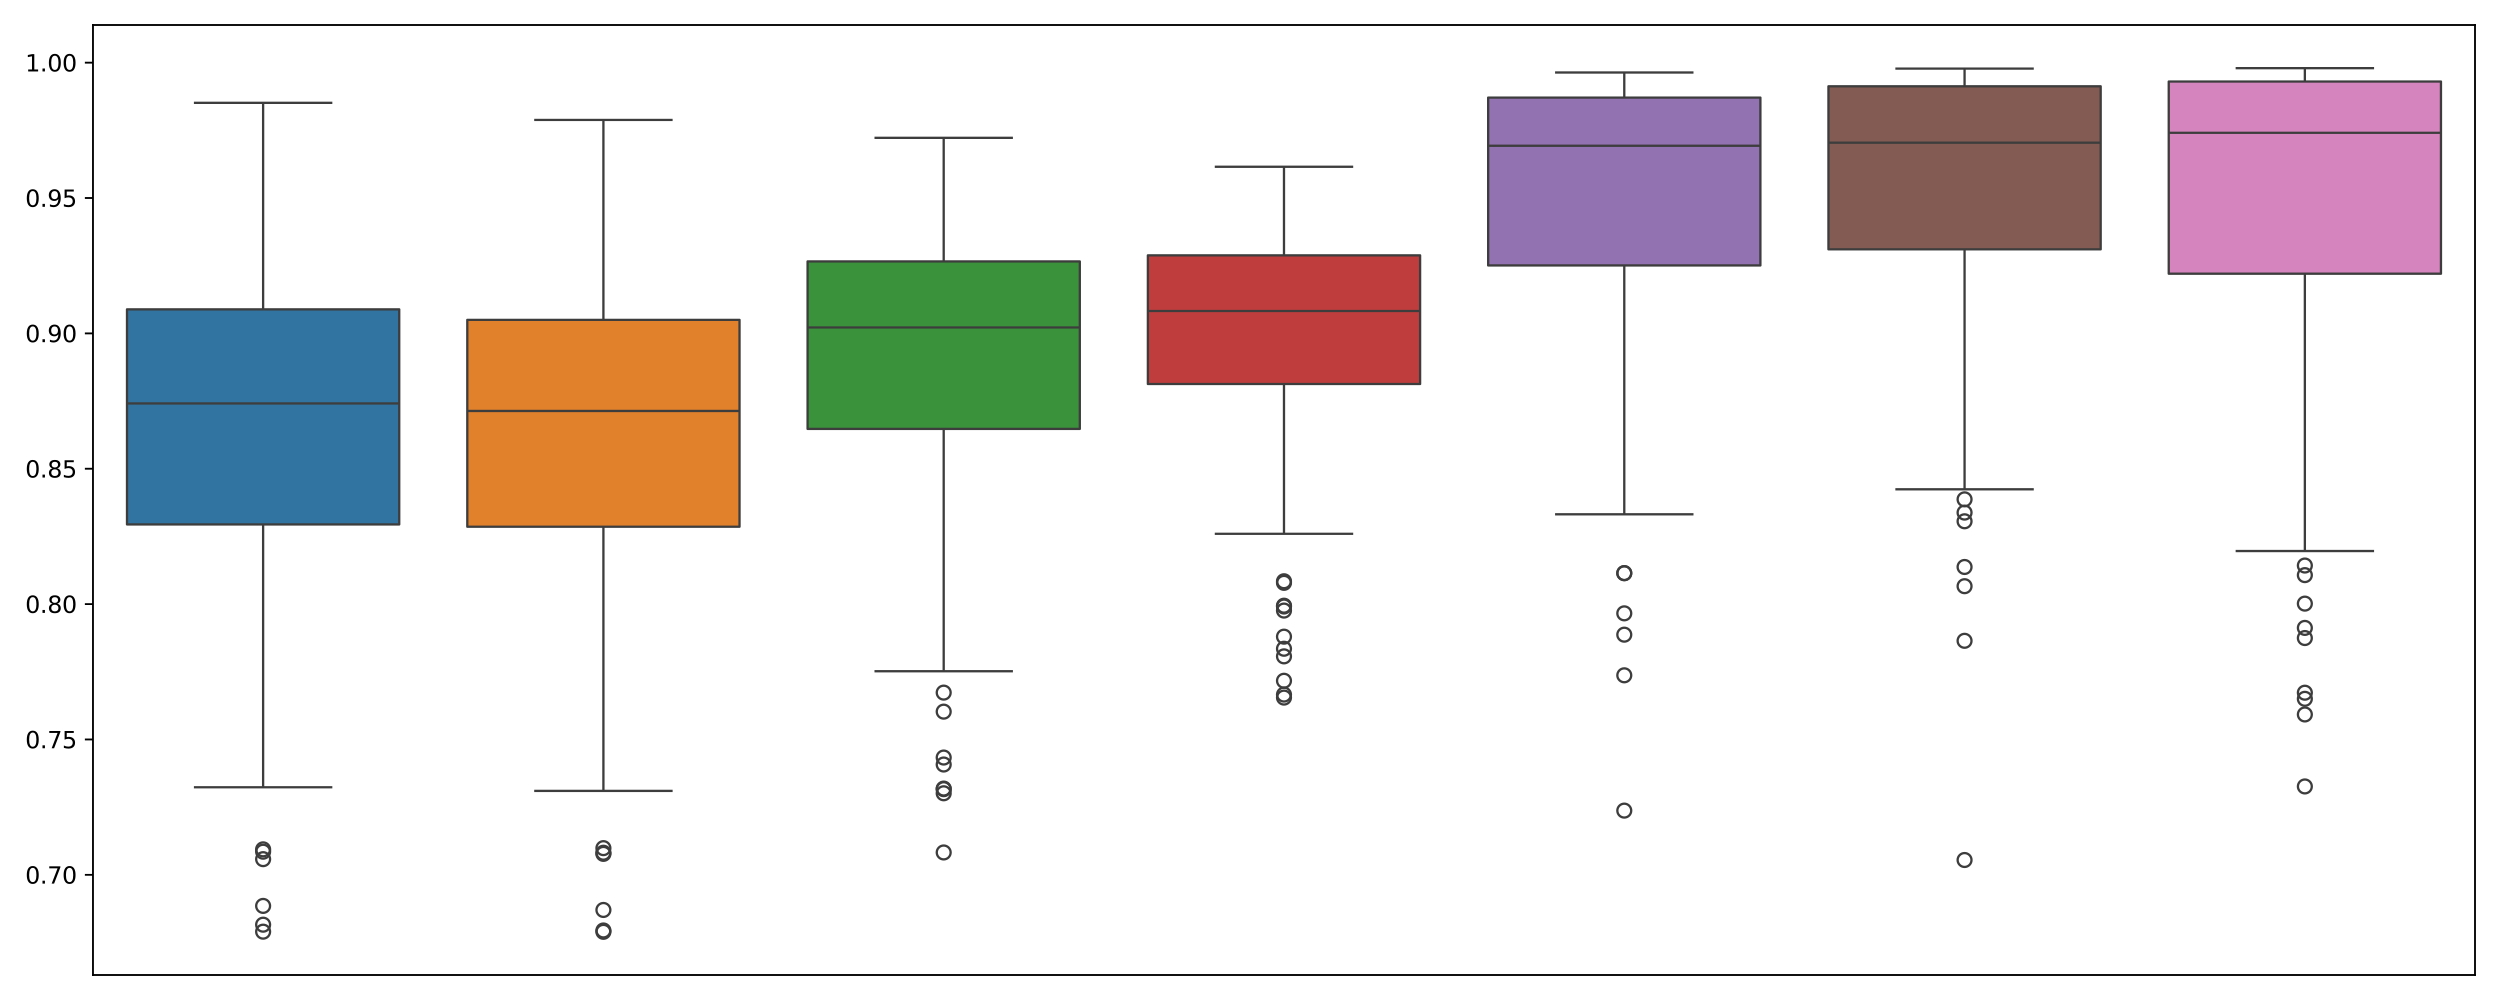 <?xml version="1.0" encoding="utf-8" standalone="no"?>
<!DOCTYPE svg PUBLIC "-//W3C//DTD SVG 1.1//EN"
  "http://www.w3.org/Graphics/SVG/1.1/DTD/svg11.dtd">
<svg xmlns:xlink="http://www.w3.org/1999/xlink" width="1080pt" height="432pt" viewBox="0 0 1080 432" xmlns="http://www.w3.org/2000/svg" version="1.1">
 <defs>
  <style type="text/css">*{stroke-linejoin: round; stroke-linecap: butt}</style>
 </defs>
 <g id="figure_1">
  <g id="patch_1">
   <path d="M 0 432 
L 1080 432 
L 1080 0 
L 0 0 
z
" style="fill: #ffffff"/>
  </g>
  <g id="axes_1">
   <g id="patch_2">
    <path d="M 40.165 421.2 
L 1069.2 421.2 
L 1069.2 10.8 
L 40.165 10.8 
z
" style="fill: #ffffff"/>
   </g>
   <g id="matplotlib.axis_1"/>
   <g id="matplotlib.axis_2">
    <g id="ytick_1">
     <g id="line2d_1">
      <defs>
       <path id="mfa5cc6e76e" d="M 0 0 
L -3.5 0 
" style="stroke: #000000; stroke-width: 0.8"/>
      </defs>
      <g>
       <use xlink:href="#mfa5cc6e76e" x="40.165" y="377.926" style="stroke: #000000; stroke-width: 0.8"/>
      </g>
     </g>
     <g id="text_1">
      <!-- 0.70 -->
      <g transform="translate(10.899 381.725) scale(0.1 -0.1)">
       <defs>
        <path id="DejaVuSans-30" d="M 2034 4250 
Q 1547 4250 1301 3770 
Q 1056 3291 1056 2328 
Q 1056 1369 1301 889 
Q 1547 409 2034 409 
Q 2525 409 2770 889 
Q 3016 1369 3016 2328 
Q 3016 3291 2770 3770 
Q 2525 4250 2034 4250 
z
M 2034 4750 
Q 2819 4750 3233 4129 
Q 3647 3509 3647 2328 
Q 3647 1150 3233 529 
Q 2819 -91 2034 -91 
Q 1250 -91 836 529 
Q 422 1150 422 2328 
Q 422 3509 836 4129 
Q 1250 4750 2034 4750 
z
" transform="scale(0.016)"/>
        <path id="DejaVuSans-2e" d="M 684 794 
L 1344 794 
L 1344 0 
L 684 0 
L 684 794 
z
" transform="scale(0.016)"/>
        <path id="DejaVuSans-37" d="M 525 4666 
L 3525 4666 
L 3525 4397 
L 1831 0 
L 1172 0 
L 2766 4134 
L 525 4134 
L 525 4666 
z
" transform="scale(0.016)"/>
       </defs>
       <use xlink:href="#DejaVuSans-30"/>
       <use xlink:href="#DejaVuSans-2e" x="63.623"/>
       <use xlink:href="#DejaVuSans-37" x="95.41"/>
       <use xlink:href="#DejaVuSans-30" x="159.033"/>
      </g>
     </g>
    </g>
    <g id="ytick_2">
     <g id="line2d_2">
      <g>
       <use xlink:href="#mfa5cc6e76e" x="40.165" y="319.449" style="stroke: #000000; stroke-width: 0.8"/>
      </g>
     </g>
     <g id="text_2">
      <!-- 0.75 -->
      <g transform="translate(10.899 323.249) scale(0.1 -0.1)">
       <defs>
        <path id="DejaVuSans-35" d="M 691 4666 
L 3169 4666 
L 3169 4134 
L 1269 4134 
L 1269 2991 
Q 1406 3038 1543 3061 
Q 1681 3084 1819 3084 
Q 2600 3084 3056 2656 
Q 3513 2228 3513 1497 
Q 3513 744 3044 326 
Q 2575 -91 1722 -91 
Q 1428 -91 1123 -41 
Q 819 9 494 109 
L 494 744 
Q 775 591 1075 516 
Q 1375 441 1709 441 
Q 2250 441 2565 725 
Q 2881 1009 2881 1497 
Q 2881 1984 2565 2268 
Q 2250 2553 1709 2553 
Q 1456 2553 1204 2497 
Q 953 2441 691 2322 
L 691 4666 
z
" transform="scale(0.016)"/>
       </defs>
       <use xlink:href="#DejaVuSans-30"/>
       <use xlink:href="#DejaVuSans-2e" x="63.623"/>
       <use xlink:href="#DejaVuSans-37" x="95.41"/>
       <use xlink:href="#DejaVuSans-35" x="159.033"/>
      </g>
     </g>
    </g>
    <g id="ytick_3">
     <g id="line2d_3">
      <g>
       <use xlink:href="#mfa5cc6e76e" x="40.165" y="260.973" style="stroke: #000000; stroke-width: 0.8"/>
      </g>
     </g>
     <g id="text_3">
      <!-- 0.80 -->
      <g transform="translate(10.899 264.772) scale(0.1 -0.1)">
       <defs>
        <path id="DejaVuSans-38" d="M 2034 2216 
Q 1584 2216 1326 1975 
Q 1069 1734 1069 1313 
Q 1069 891 1326 650 
Q 1584 409 2034 409 
Q 2484 409 2743 651 
Q 3003 894 3003 1313 
Q 3003 1734 2745 1975 
Q 2488 2216 2034 2216 
z
M 1403 2484 
Q 997 2584 770 2862 
Q 544 3141 544 3541 
Q 544 4100 942 4425 
Q 1341 4750 2034 4750 
Q 2731 4750 3128 4425 
Q 3525 4100 3525 3541 
Q 3525 3141 3298 2862 
Q 3072 2584 2669 2484 
Q 3125 2378 3379 2068 
Q 3634 1759 3634 1313 
Q 3634 634 3220 271 
Q 2806 -91 2034 -91 
Q 1263 -91 848 271 
Q 434 634 434 1313 
Q 434 1759 690 2068 
Q 947 2378 1403 2484 
z
M 1172 3481 
Q 1172 3119 1398 2916 
Q 1625 2713 2034 2713 
Q 2441 2713 2670 2916 
Q 2900 3119 2900 3481 
Q 2900 3844 2670 4047 
Q 2441 4250 2034 4250 
Q 1625 4250 1398 4047 
Q 1172 3844 1172 3481 
z
" transform="scale(0.016)"/>
       </defs>
       <use xlink:href="#DejaVuSans-30"/>
       <use xlink:href="#DejaVuSans-2e" x="63.623"/>
       <use xlink:href="#DejaVuSans-38" x="95.41"/>
       <use xlink:href="#DejaVuSans-30" x="159.033"/>
      </g>
     </g>
    </g>
    <g id="ytick_4">
     <g id="line2d_4">
      <g>
       <use xlink:href="#mfa5cc6e76e" x="40.165" y="202.496" style="stroke: #000000; stroke-width: 0.8"/>
      </g>
     </g>
     <g id="text_4">
      <!-- 0.85 -->
      <g transform="translate(10.899 206.295) scale(0.1 -0.1)">
       <use xlink:href="#DejaVuSans-30"/>
       <use xlink:href="#DejaVuSans-2e" x="63.623"/>
       <use xlink:href="#DejaVuSans-38" x="95.41"/>
       <use xlink:href="#DejaVuSans-35" x="159.033"/>
      </g>
     </g>
    </g>
    <g id="ytick_5">
     <g id="line2d_5">
      <g>
       <use xlink:href="#mfa5cc6e76e" x="40.165" y="144.019" style="stroke: #000000; stroke-width: 0.8"/>
      </g>
     </g>
     <g id="text_5">
      <!-- 0.90 -->
      <g transform="translate(10.899 147.818) scale(0.1 -0.1)">
       <defs>
        <path id="DejaVuSans-39" d="M 703 97 
L 703 672 
Q 941 559 1184 500 
Q 1428 441 1663 441 
Q 2288 441 2617 861 
Q 2947 1281 2994 2138 
Q 2813 1869 2534 1725 
Q 2256 1581 1919 1581 
Q 1219 1581 811 2004 
Q 403 2428 403 3163 
Q 403 3881 828 4315 
Q 1253 4750 1959 4750 
Q 2769 4750 3195 4129 
Q 3622 3509 3622 2328 
Q 3622 1225 3098 567 
Q 2575 -91 1691 -91 
Q 1453 -91 1209 -44 
Q 966 3 703 97 
z
M 1959 2075 
Q 2384 2075 2632 2365 
Q 2881 2656 2881 3163 
Q 2881 3666 2632 3958 
Q 2384 4250 1959 4250 
Q 1534 4250 1286 3958 
Q 1038 3666 1038 3163 
Q 1038 2656 1286 2365 
Q 1534 2075 1959 2075 
z
" transform="scale(0.016)"/>
       </defs>
       <use xlink:href="#DejaVuSans-30"/>
       <use xlink:href="#DejaVuSans-2e" x="63.623"/>
       <use xlink:href="#DejaVuSans-39" x="95.41"/>
       <use xlink:href="#DejaVuSans-30" x="159.033"/>
      </g>
     </g>
    </g>
    <g id="ytick_6">
     <g id="line2d_6">
      <g>
       <use xlink:href="#mfa5cc6e76e" x="40.165" y="85.542" style="stroke: #000000; stroke-width: 0.8"/>
      </g>
     </g>
     <g id="text_6">
      <!-- 0.95 -->
      <g transform="translate(10.899 89.342) scale(0.1 -0.1)">
       <use xlink:href="#DejaVuSans-30"/>
       <use xlink:href="#DejaVuSans-2e" x="63.623"/>
       <use xlink:href="#DejaVuSans-39" x="95.41"/>
       <use xlink:href="#DejaVuSans-35" x="159.033"/>
      </g>
     </g>
    </g>
    <g id="ytick_7">
     <g id="line2d_7">
      <g>
       <use xlink:href="#mfa5cc6e76e" x="40.165" y="27.066" style="stroke: #000000; stroke-width: 0.8"/>
      </g>
     </g>
     <g id="text_7">
      <!-- 1.00 -->
      <g transform="translate(10.899 30.865) scale(0.1 -0.1)">
       <defs>
        <path id="DejaVuSans-31" d="M 794 531 
L 1825 531 
L 1825 4091 
L 703 3866 
L 703 4441 
L 1819 4666 
L 2450 4666 
L 2450 531 
L 3481 531 
L 3481 0 
L 794 0 
L 794 531 
z
" transform="scale(0.016)"/>
       </defs>
       <use xlink:href="#DejaVuSans-31"/>
       <use xlink:href="#DejaVuSans-2e" x="63.623"/>
       <use xlink:href="#DejaVuSans-30" x="95.41"/>
       <use xlink:href="#DejaVuSans-30" x="159.033"/>
      </g>
     </g>
    </g>
   </g>
   <g id="patch_3">
    <path d="M 54.865 226.552 
L 172.47 226.552 
L 172.47 133.636 
L 54.865 133.636 
L 54.865 226.552 
z
" clip-path="url(#p08ecd154d4)" style="fill: #3274a1; stroke: #3d3d3d; stroke-linejoin: miter"/>
   </g>
   <g id="line2d_8">
    <path d="M 113.668 226.552 
L 113.668 340.1 
" clip-path="url(#p08ecd154d4)" style="fill: none; stroke: #3d3d3d"/>
   </g>
   <g id="line2d_9">
    <path d="M 113.668 133.636 
L 113.668 44.428 
" clip-path="url(#p08ecd154d4)" style="fill: none; stroke: #3d3d3d"/>
   </g>
   <g id="line2d_10">
    <path d="M 84.266 340.1 
L 143.069 340.1 
" clip-path="url(#p08ecd154d4)" style="fill: none; stroke: #3d3d3d; stroke-linecap: square"/>
   </g>
   <g id="line2d_11">
    <path d="M 84.266 44.428 
L 143.069 44.428 
" clip-path="url(#p08ecd154d4)" style="fill: none; stroke: #3d3d3d; stroke-linecap: square"/>
   </g>
   <g id="line2d_12">
    <defs>
     <path id="m625910e186" d="M 0 3 
C 0.796 3 1.559 2.684 2.121 2.121 
C 2.684 1.559 3 0.796 3 0 
C 3 -0.796 2.684 -1.559 2.121 -2.121 
C 1.559 -2.684 0.796 -3 0 -3 
C -0.796 -3 -1.559 -2.684 -2.121 -2.121 
C -2.684 -1.559 -3 -0.796 -3 0 
C -3 0.796 -2.684 1.559 -2.121 2.121 
C -1.559 2.684 -0.796 3 0 3 
z
" style="stroke: #3d3d3d"/>
    </defs>
    <g clip-path="url(#p08ecd154d4)">
     <use xlink:href="#m625910e186" x="113.668" y="391.353" style="fill-opacity: 0; stroke: #3d3d3d"/>
     <use xlink:href="#m625910e186" x="113.668" y="367.932" style="fill-opacity: 0; stroke: #3d3d3d"/>
     <use xlink:href="#m625910e186" x="113.668" y="399.465" style="fill-opacity: 0; stroke: #3d3d3d"/>
     <use xlink:href="#m625910e186" x="113.668" y="371.154" style="fill-opacity: 0; stroke: #3d3d3d"/>
     <use xlink:href="#m625910e186" x="113.668" y="402.482" style="fill-opacity: 0; stroke: #3d3d3d"/>
     <use xlink:href="#m625910e186" x="113.668" y="366.922" style="fill-opacity: 0; stroke: #3d3d3d"/>
    </g>
   </g>
   <g id="patch_4">
    <path d="M 201.87 227.546 
L 319.474 227.546 
L 319.474 138.182 
L 201.87 138.182 
L 201.87 227.546 
z
" clip-path="url(#p08ecd154d4)" style="fill: #e1812c; stroke: #3d3d3d; stroke-linejoin: miter"/>
   </g>
   <g id="line2d_13">
    <path d="M 260.673 227.546 
L 260.673 341.665 
" clip-path="url(#p08ecd154d4)" style="fill: none; stroke: #3d3d3d"/>
   </g>
   <g id="line2d_14">
    <path d="M 260.673 138.182 
L 260.673 51.811 
" clip-path="url(#p08ecd154d4)" style="fill: none; stroke: #3d3d3d"/>
   </g>
   <g id="line2d_15">
    <path d="M 231.272 341.665 
L 290.074 341.665 
" clip-path="url(#p08ecd154d4)" style="fill: none; stroke: #3d3d3d; stroke-linecap: square"/>
   </g>
   <g id="line2d_16">
    <path d="M 231.272 51.811 
L 290.074 51.811 
" clip-path="url(#p08ecd154d4)" style="fill: none; stroke: #3d3d3d; stroke-linecap: square"/>
   </g>
   <g id="line2d_17">
    <g clip-path="url(#p08ecd154d4)">
     <use xlink:href="#m625910e186" x="260.673" y="393.103" style="fill-opacity: 0; stroke: #3d3d3d"/>
     <use xlink:href="#m625910e186" x="260.673" y="368.874" style="fill-opacity: 0; stroke: #3d3d3d"/>
     <use xlink:href="#m625910e186" x="260.673" y="402.545" style="fill-opacity: 0; stroke: #3d3d3d"/>
     <use xlink:href="#m625910e186" x="260.673" y="368.385" style="fill-opacity: 0; stroke: #3d3d3d"/>
     <use xlink:href="#m625910e186" x="260.673" y="401.968" style="fill-opacity: 0; stroke: #3d3d3d"/>
     <use xlink:href="#m625910e186" x="260.673" y="366.396" style="fill-opacity: 0; stroke: #3d3d3d"/>
    </g>
   </g>
   <g id="patch_5">
    <path d="M 348.875 185.284 
L 466.479 185.284 
L 466.479 112.936 
L 348.875 112.936 
L 348.875 185.284 
z
" clip-path="url(#p08ecd154d4)" style="fill: #3a923a; stroke: #3d3d3d; stroke-linejoin: miter"/>
   </g>
   <g id="line2d_18">
    <path d="M 407.678 185.284 
L 407.678 289.967 
" clip-path="url(#p08ecd154d4)" style="fill: none; stroke: #3d3d3d"/>
   </g>
   <g id="line2d_19">
    <path d="M 407.678 112.936 
L 407.678 59.54 
" clip-path="url(#p08ecd154d4)" style="fill: none; stroke: #3d3d3d"/>
   </g>
   <g id="line2d_20">
    <path d="M 378.276 289.967 
L 437.079 289.967 
" clip-path="url(#p08ecd154d4)" style="fill: none; stroke: #3d3d3d; stroke-linecap: square"/>
   </g>
   <g id="line2d_21">
    <path d="M 378.276 59.54 
L 437.079 59.54 
" clip-path="url(#p08ecd154d4)" style="fill: none; stroke: #3d3d3d; stroke-linecap: square"/>
   </g>
   <g id="line2d_22">
    <g clip-path="url(#p08ecd154d4)">
     <use xlink:href="#m625910e186" x="407.678" y="307.429" style="fill-opacity: 0; stroke: #3d3d3d"/>
     <use xlink:href="#m625910e186" x="407.678" y="368.266" style="fill-opacity: 0; stroke: #3d3d3d"/>
     <use xlink:href="#m625910e186" x="407.678" y="299.209" style="fill-opacity: 0; stroke: #3d3d3d"/>
     <use xlink:href="#m625910e186" x="407.678" y="327.259" style="fill-opacity: 0; stroke: #3d3d3d"/>
     <use xlink:href="#m625910e186" x="407.678" y="340.672" style="fill-opacity: 0; stroke: #3d3d3d"/>
     <use xlink:href="#m625910e186" x="407.678" y="330.273" style="fill-opacity: 0; stroke: #3d3d3d"/>
     <use xlink:href="#m625910e186" x="407.678" y="340.921" style="fill-opacity: 0; stroke: #3d3d3d"/>
     <use xlink:href="#m625910e186" x="407.678" y="342.694" style="fill-opacity: 0; stroke: #3d3d3d"/>
    </g>
   </g>
   <g id="patch_6">
    <path d="M 495.88 165.889 
L 613.485 165.889 
L 613.485 110.311 
L 495.88 110.311 
L 495.88 165.889 
z
" clip-path="url(#p08ecd154d4)" style="fill: #c03d3e; stroke: #3d3d3d; stroke-linejoin: miter"/>
   </g>
   <g id="line2d_23">
    <path d="M 554.683 165.889 
L 554.683 230.602 
" clip-path="url(#p08ecd154d4)" style="fill: none; stroke: #3d3d3d"/>
   </g>
   <g id="line2d_24">
    <path d="M 554.683 110.311 
L 554.683 72.048 
" clip-path="url(#p08ecd154d4)" style="fill: none; stroke: #3d3d3d"/>
   </g>
   <g id="line2d_25">
    <path d="M 525.282 230.602 
L 584.083 230.602 
" clip-path="url(#p08ecd154d4)" style="fill: none; stroke: #3d3d3d; stroke-linecap: square"/>
   </g>
   <g id="line2d_26">
    <path d="M 525.282 72.048 
L 584.083 72.048 
" clip-path="url(#p08ecd154d4)" style="fill: none; stroke: #3d3d3d; stroke-linecap: square"/>
   </g>
   <g id="line2d_27">
    <g clip-path="url(#p08ecd154d4)">
     <use xlink:href="#m625910e186" x="554.683" y="280.259" style="fill-opacity: 0; stroke: #3d3d3d"/>
     <use xlink:href="#m625910e186" x="554.683" y="263.766" style="fill-opacity: 0; stroke: #3d3d3d"/>
     <use xlink:href="#m625910e186" x="554.683" y="251.787" style="fill-opacity: 0; stroke: #3d3d3d"/>
     <use xlink:href="#m625910e186" x="554.683" y="261.663" style="fill-opacity: 0; stroke: #3d3d3d"/>
     <use xlink:href="#m625910e186" x="554.683" y="262.015" style="fill-opacity: 0; stroke: #3d3d3d"/>
     <use xlink:href="#m625910e186" x="554.683" y="251.104" style="fill-opacity: 0; stroke: #3d3d3d"/>
     <use xlink:href="#m625910e186" x="554.683" y="283.551" style="fill-opacity: 0; stroke: #3d3d3d"/>
     <use xlink:href="#m625910e186" x="554.683" y="301.361" style="fill-opacity: 0; stroke: #3d3d3d"/>
     <use xlink:href="#m625910e186" x="554.683" y="275.039" style="fill-opacity: 0; stroke: #3d3d3d"/>
     <use xlink:href="#m625910e186" x="554.683" y="300.059" style="fill-opacity: 0; stroke: #3d3d3d"/>
     <use xlink:href="#m625910e186" x="554.683" y="294.093" style="fill-opacity: 0; stroke: #3d3d3d"/>
    </g>
   </g>
   <g id="patch_7">
    <path d="M 642.885 114.674 
L 760.49 114.674 
L 760.49 42.163 
L 642.885 42.163 
L 642.885 114.674 
z
" clip-path="url(#p08ecd154d4)" style="fill: #9372b2; stroke: #3d3d3d; stroke-linejoin: miter"/>
   </g>
   <g id="line2d_28">
    <path d="M 701.688 114.674 
L 701.688 222.186 
" clip-path="url(#p08ecd154d4)" style="fill: none; stroke: #3d3d3d"/>
   </g>
   <g id="line2d_29">
    <path d="M 701.688 42.163 
L 701.688 31.32 
" clip-path="url(#p08ecd154d4)" style="fill: none; stroke: #3d3d3d"/>
   </g>
   <g id="line2d_30">
    <path d="M 672.287 222.186 
L 731.088 222.186 
" clip-path="url(#p08ecd154d4)" style="fill: none; stroke: #3d3d3d; stroke-linecap: square"/>
   </g>
   <g id="line2d_31">
    <path d="M 672.287 31.32 
L 731.088 31.32 
" clip-path="url(#p08ecd154d4)" style="fill: none; stroke: #3d3d3d; stroke-linecap: square"/>
   </g>
   <g id="line2d_32">
    <g clip-path="url(#p08ecd154d4)">
     <use xlink:href="#m625910e186" x="701.688" y="247.628" style="fill-opacity: 0; stroke: #3d3d3d"/>
     <use xlink:href="#m625910e186" x="701.688" y="274.179" style="fill-opacity: 0; stroke: #3d3d3d"/>
     <use xlink:href="#m625910e186" x="701.688" y="291.733" style="fill-opacity: 0; stroke: #3d3d3d"/>
     <use xlink:href="#m625910e186" x="701.688" y="247.586" style="fill-opacity: 0; stroke: #3d3d3d"/>
     <use xlink:href="#m625910e186" x="701.688" y="264.965" style="fill-opacity: 0; stroke: #3d3d3d"/>
     <use xlink:href="#m625910e186" x="701.688" y="350.186" style="fill-opacity: 0; stroke: #3d3d3d"/>
    </g>
   </g>
   <g id="patch_8">
    <path d="M 789.89 107.712 
L 907.495 107.712 
L 907.495 37.277 
L 789.89 37.277 
L 789.89 107.712 
z
" clip-path="url(#p08ecd154d4)" style="fill: #845b53; stroke: #3d3d3d; stroke-linejoin: miter"/>
   </g>
   <g id="line2d_33">
    <path d="M 848.692 107.712 
L 848.692 211.377 
" clip-path="url(#p08ecd154d4)" style="fill: none; stroke: #3d3d3d"/>
   </g>
   <g id="line2d_34">
    <path d="M 848.692 37.277 
L 848.692 29.633 
" clip-path="url(#p08ecd154d4)" style="fill: none; stroke: #3d3d3d"/>
   </g>
   <g id="line2d_35">
    <path d="M 819.292 211.377 
L 878.093 211.377 
" clip-path="url(#p08ecd154d4)" style="fill: none; stroke: #3d3d3d; stroke-linecap: square"/>
   </g>
   <g id="line2d_36">
    <path d="M 819.292 29.633 
L 878.093 29.633 
" clip-path="url(#p08ecd154d4)" style="fill: none; stroke: #3d3d3d; stroke-linecap: square"/>
   </g>
   <g id="line2d_37">
    <g clip-path="url(#p08ecd154d4)">
     <use xlink:href="#m625910e186" x="848.692" y="276.829" style="fill-opacity: 0; stroke: #3d3d3d"/>
     <use xlink:href="#m625910e186" x="848.692" y="221.445" style="fill-opacity: 0; stroke: #3d3d3d"/>
     <use xlink:href="#m625910e186" x="848.692" y="253.238" style="fill-opacity: 0; stroke: #3d3d3d"/>
     <use xlink:href="#m625910e186" x="848.692" y="244.934" style="fill-opacity: 0; stroke: #3d3d3d"/>
     <use xlink:href="#m625910e186" x="848.692" y="215.719" style="fill-opacity: 0; stroke: #3d3d3d"/>
     <use xlink:href="#m625910e186" x="848.692" y="225.194" style="fill-opacity: 0; stroke: #3d3d3d"/>
     <use xlink:href="#m625910e186" x="848.692" y="371.524" style="fill-opacity: 0; stroke: #3d3d3d"/>
    </g>
   </g>
   <g id="patch_9">
    <path d="M 936.895 118.24 
L 1054.499 118.24 
L 1054.499 35.226 
L 936.895 35.226 
L 936.895 118.24 
z
" clip-path="url(#p08ecd154d4)" style="fill: #d684bd; stroke: #3d3d3d; stroke-linejoin: miter"/>
   </g>
   <g id="line2d_38">
    <path d="M 995.697 118.24 
L 995.697 238.055 
" clip-path="url(#p08ecd154d4)" style="fill: none; stroke: #3d3d3d"/>
   </g>
   <g id="line2d_39">
    <path d="M 995.697 35.226 
L 995.697 29.455 
" clip-path="url(#p08ecd154d4)" style="fill: none; stroke: #3d3d3d"/>
   </g>
   <g id="line2d_40">
    <path d="M 966.297 238.055 
L 1025.099 238.055 
" clip-path="url(#p08ecd154d4)" style="fill: none; stroke: #3d3d3d; stroke-linecap: square"/>
   </g>
   <g id="line2d_41">
    <path d="M 966.297 29.455 
L 1025.099 29.455 
" clip-path="url(#p08ecd154d4)" style="fill: none; stroke: #3d3d3d; stroke-linecap: square"/>
   </g>
   <g id="line2d_42">
    <g clip-path="url(#p08ecd154d4)">
     <use xlink:href="#m625910e186" x="995.697" y="301.892" style="fill-opacity: 0; stroke: #3d3d3d"/>
     <use xlink:href="#m625910e186" x="995.697" y="248.455" style="fill-opacity: 0; stroke: #3d3d3d"/>
     <use xlink:href="#m625910e186" x="995.697" y="308.648" style="fill-opacity: 0; stroke: #3d3d3d"/>
     <use xlink:href="#m625910e186" x="995.697" y="271.255" style="fill-opacity: 0; stroke: #3d3d3d"/>
     <use xlink:href="#m625910e186" x="995.697" y="260.764" style="fill-opacity: 0; stroke: #3d3d3d"/>
     <use xlink:href="#m625910e186" x="995.697" y="244.311" style="fill-opacity: 0; stroke: #3d3d3d"/>
     <use xlink:href="#m625910e186" x="995.697" y="299.25" style="fill-opacity: 0; stroke: #3d3d3d"/>
     <use xlink:href="#m625910e186" x="995.697" y="275.634" style="fill-opacity: 0; stroke: #3d3d3d"/>
     <use xlink:href="#m625910e186" x="995.697" y="339.746" style="fill-opacity: 0; stroke: #3d3d3d"/>
    </g>
   </g>
   <g id="line2d_43">
    <path d="M 54.865 174.282 
L 172.47 174.282 
" clip-path="url(#p08ecd154d4)" style="fill: none; stroke: #3d3d3d"/>
   </g>
   <g id="line2d_44">
    <path d="M 201.87 177.53 
L 319.474 177.53 
" clip-path="url(#p08ecd154d4)" style="fill: none; stroke: #3d3d3d"/>
   </g>
   <g id="line2d_45">
    <path d="M 348.875 141.467 
L 466.479 141.467 
" clip-path="url(#p08ecd154d4)" style="fill: none; stroke: #3d3d3d"/>
   </g>
   <g id="line2d_46">
    <path d="M 495.88 134.352 
L 613.485 134.352 
" clip-path="url(#p08ecd154d4)" style="fill: none; stroke: #3d3d3d"/>
   </g>
   <g id="line2d_47">
    <path d="M 642.885 62.964 
L 760.49 62.964 
" clip-path="url(#p08ecd154d4)" style="fill: none; stroke: #3d3d3d"/>
   </g>
   <g id="line2d_48">
    <path d="M 789.89 61.643 
L 907.495 61.643 
" clip-path="url(#p08ecd154d4)" style="fill: none; stroke: #3d3d3d"/>
   </g>
   <g id="line2d_49">
    <path d="M 936.895 57.368 
L 1054.499 57.368 
" clip-path="url(#p08ecd154d4)" style="fill: none; stroke: #3d3d3d"/>
   </g>
   <g id="patch_10">
    <path d="M 40.165 421.2 
L 40.165 10.8 
" style="fill: none; stroke: #000000; stroke-width: 0.8; stroke-linejoin: miter; stroke-linecap: square"/>
   </g>
   <g id="patch_11">
    <path d="M 1069.2 421.2 
L 1069.2 10.8 
" style="fill: none; stroke: #000000; stroke-width: 0.8; stroke-linejoin: miter; stroke-linecap: square"/>
   </g>
   <g id="patch_12">
    <path d="M 40.165 421.2 
L 1069.2 421.2 
" style="fill: none; stroke: #000000; stroke-width: 0.8; stroke-linejoin: miter; stroke-linecap: square"/>
   </g>
   <g id="patch_13">
    <path d="M 40.165 10.8 
L 1069.2 10.8 
" style="fill: none; stroke: #000000; stroke-width: 0.8; stroke-linejoin: miter; stroke-linecap: square"/>
   </g>
  </g>
 </g>
 <defs>
  <clipPath id="p08ecd154d4">
   <rect x="40.165" y="10.8" width="1029.035" height="410.4"/>
  </clipPath>
 </defs>
</svg>
